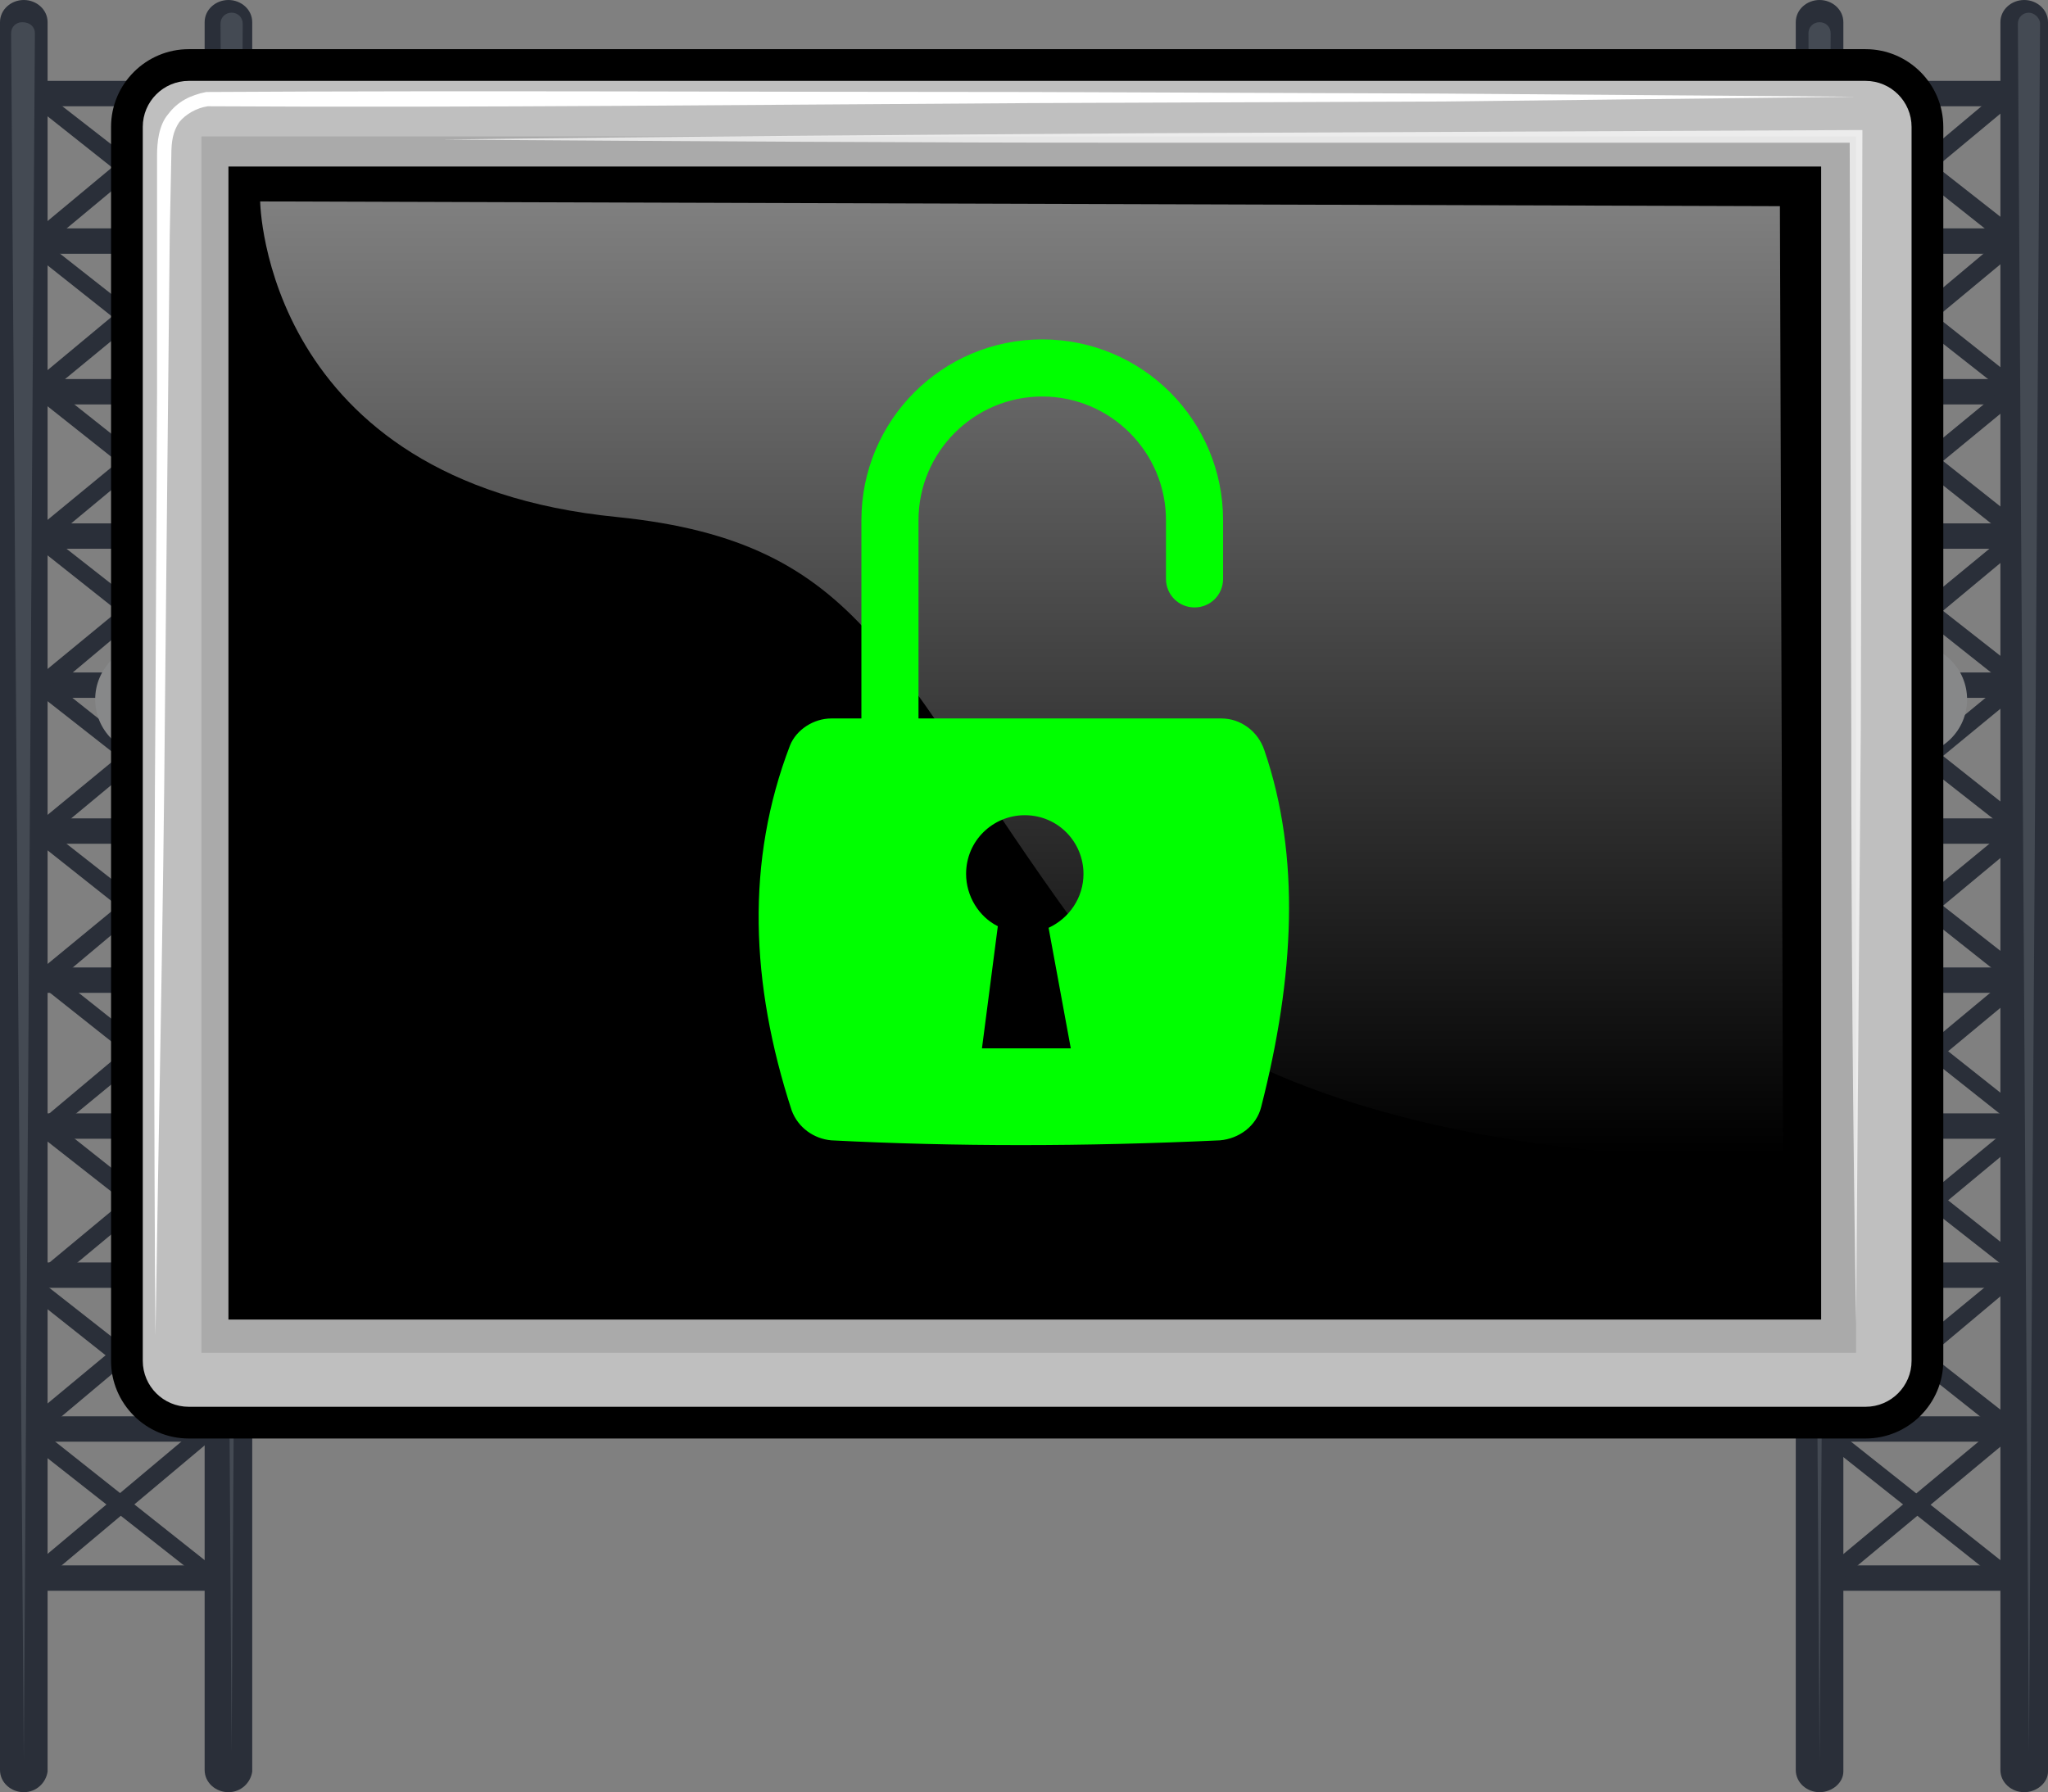 <?xml version="1.0" encoding="utf-8"?>
<!-- Generator: Adobe Illustrator 24.0.2, SVG Export Plug-In . SVG Version: 6.00 Build 0)  -->
<svg version="1.1" id="Layer_1" xmlns="http://www.w3.org/2000/svg" xmlns:xlink="http://www.w3.org/1999/xlink" x="0px" y="0px"
	 viewBox="0 0 129.1 113" style="enable-background:new 0 0 129.1 113;" xml:space="preserve">
<rect x="0" y="0" width="129.1" height="113" fill="#808080" stroke="none"/>
<style type="text/css">
	.st0{fill:#2A2F39;}
	.st1{fill:#444A53;}
	.st2{fill:#878889;}
	.st3{fill:#BFBFBF;}
	.st4{fill:#AAAAAA;}
	.st5{fill:url(#SVGID_1_);}
	.st6{fill:#FFFFFF;}
	.st7{opacity:0.7;fill:#FFFFFF;}
	.st8{fill:#00FF00;}
</style>
<g>
	<g>
		<g>
			<path class="st0" d="M114.7,113c-0.8,0-1.5-0.6-1.5-1.4V1.4c0-0.8,0.7-1.4,1.5-1.4c0.8,0,1.5,0.6,1.5,1.4v110.3
				C116.2,112.4,115.5,113,114.7,113z"/>
		</g>
		<g>
			<path class="st0" d="M127.6,113c-0.8,0-1.5-0.6-1.5-1.4V1.4c0-0.8,0.7-1.4,1.5-1.4s1.5,0.6,1.5,1.4v110.3
				C129.1,112.4,128.4,113,127.6,113z"/>
		</g>
		<g>
			<rect x="115.1" y="5.1" class="st0" width="11.6" height="1.6"/>
		</g>
		<g>
			<rect x="115.3" y="14.4" class="st0" width="11.6" height="1.6"/>
		</g>
		<g>
			<polygon class="st0" points="127,15.9 115.4,6.7 116.2,5.9 127.8,15 			"/>
		</g>
		<g>
			<polygon class="st0" points="115.6,15.9 114.9,15.1 126.1,5.7 126.9,6.5 			"/>
		</g>
		<g>
			<rect x="115.3" y="23.9" class="st0" width="11.6" height="1.6"/>
		</g>
		<g>
			<polygon class="st0" points="127.1,25.3 115.4,16.1 116.2,15.3 127.8,24.5 			"/>
		</g>
		<g>
			<polygon class="st0" points="115.7,25.3 114.9,24.5 126.1,15.1 126.9,16 			"/>
		</g>
		<g>
			<rect x="115.6" y="33" class="st0" width="11.6" height="1.6"/>
		</g>
		<g>
			<polygon class="st0" points="127.4,34.5 115.8,25.3 116.6,24.4 128.2,33.6 			"/>
		</g>
		<g>
			<polygon class="st0" points="116,34.4 115.2,33.6 126.5,24.3 127.3,25.1 			"/>
		</g>
		<g>
			<rect x="115.6" y="42.4" class="st0" width="11.6" height="1.6"/>
		</g>
		<g>
			<polygon class="st0" points="127.4,43.9 115.8,34.7 116.6,33.9 128.2,43 			"/>
		</g>
		<g>
			<polygon class="st0" points="116,43.9 115.2,43 126.5,33.7 127.3,34.5 			"/>
		</g>
		<g>
			<rect x="115.6" y="51.6" class="st0" width="11.6" height="1.6"/>
		</g>
		<g>
			<polygon class="st0" points="127.4,53 115.8,43.9 116.6,43 128.2,52.2 			"/>
		</g>
		<g>
			<polygon class="st0" points="116,53 115.2,52.2 126.5,42.9 127.3,43.7 			"/>
		</g>
		<g>
			<rect x="115.6" y="61" class="st0" width="11.6" height="1.6"/>
		</g>
		<g>
			<polygon class="st0" points="127.4,62.5 115.8,53.3 116.6,52.5 128.2,61.6 			"/>
		</g>
		<g>
			<polygon class="st0" points="116,62.5 115.2,61.6 126.5,52.3 127.3,53.1 			"/>
		</g>
		<g>
			<rect x="116" y="70.2" class="st0" width="11.6" height="1.6"/>
		</g>
		<g>
			<polygon class="st0" points="127.8,71.6 116.2,62.4 116.9,61.6 128.5,70.8 			"/>
		</g>
		<g>
			<polygon class="st0" points="116.4,71.6 115.6,70.8 126.9,61.4 127.6,62.3 			"/>
		</g>
		<g>
			<rect x="116" y="79.6" class="st0" width="11.6" height="1.6"/>
		</g>
		<g>
			<polygon class="st0" points="127.8,81 116.2,71.9 116.9,71 128.5,80.2 			"/>
		</g>
		<g>
			<polygon class="st0" points="116.4,81 115.6,80.2 126.9,70.9 127.6,71.7 			"/>
		</g>
		<g>
			<rect x="114.9" y="89.3" class="st0" width="11.6" height="1.6"/>
		</g>
		<g>
			<polygon class="st0" points="126.7,90.8 115.1,81.6 115.8,80.8 127.4,89.9 			"/>
		</g>
		<g>
			<polygon class="st0" points="115.3,90.8 114.5,89.9 125.8,80.6 126.5,81.4 			"/>
		</g>
		<g>
			<rect x="114.9" y="98.7" class="st0" width="11.6" height="1.6"/>
		</g>
		<g>
			<polygon class="st0" points="126.7,100.2 115.1,91 115.8,90.2 127.4,99.4 			"/>
		</g>
		<g>
			<polygon class="st0" points="115.3,100.2 114.5,99.4 125.8,90 126.6,90.8 			"/>
		</g>
		<path class="st1" d="M115.4,2.1l-0.7,109L114,2.1c0-0.4,0.3-0.7,0.7-0.7C115.1,1.4,115.4,1.7,115.4,2.1L115.4,2.1z"/>
		<path class="st1" d="M128.6,1.5l-0.7,109l-0.7-109c0-0.4,0.3-0.7,0.7-0.7C128.2,0.8,128.6,1.1,128.6,1.5L128.6,1.5z"/>
	</g>
	<circle class="st2" cx="120.5" cy="44.1" r="3.5"/>
	<g>
		<g>
			<path class="st0" d="M1.5,113c-0.8,0-1.5-0.6-1.5-1.4V1.4C0,0.6,0.7,0,1.5,0s1.5,0.6,1.5,1.4v110.3C2.9,112.4,2.3,113,1.5,113z"
				/>
		</g>
		<g>
			<path class="st0" d="M14.4,113c-0.8,0-1.5-0.6-1.5-1.4V1.4c0-0.8,0.7-1.4,1.5-1.4s1.5,0.6,1.5,1.4v110.3
				C15.8,112.4,15.2,113,14.4,113z"/>
		</g>
		<g>
			<rect x="1.8" y="5.1" class="st0" width="11.6" height="1.6"/>
		</g>
		<g>
			<rect x="2" y="14.4" class="st0" width="11.6" height="1.6"/>
		</g>
		<g>
			<polygon class="st0" points="13.8,15.9 2.2,6.7 2.9,5.9 14.6,15 			"/>
		</g>
		<g>
			<polygon class="st0" points="2.4,15.9 1.6,15.1 12.9,5.7 13.7,6.5 			"/>
		</g>
		<g>
			<rect x="2" y="23.9" class="st0" width="11.6" height="1.6"/>
		</g>
		<g>
			<polygon class="st0" points="13.8,25.3 2.2,16.1 2.9,15.3 14.6,24.5 			"/>
		</g>
		<g>
			<polygon class="st0" points="2.4,25.3 1.6,24.5 12.9,15.1 13.7,16 			"/>
		</g>
		<g>
			<rect x="2.4" y="33" class="st0" width="11.6" height="1.6"/>
		</g>
		<g>
			<polygon class="st0" points="14.2,34.5 2.6,25.3 3.3,24.4 14.9,33.6 			"/>
		</g>
		<g>
			<polygon class="st0" points="2.8,34.4 2,33.6 13.3,24.3 14,25.1 			"/>
		</g>
		<g>
			<rect x="2.4" y="42.4" class="st0" width="11.6" height="1.6"/>
		</g>
		<g>
			<polygon class="st0" points="14.2,43.9 2.6,34.7 3.3,33.9 14.9,43 			"/>
		</g>
		<g>
			<polygon class="st0" points="2.8,43.9 2,43 13.3,33.7 14,34.5 			"/>
		</g>
		<g>
			<rect x="2.4" y="51.6" class="st0" width="11.6" height="1.6"/>
		</g>
		<g>
			<polygon class="st0" points="14.2,53 2.6,43.9 3.3,43 14.9,52.2 			"/>
		</g>
		<g>
			<polygon class="st0" points="2.8,53 2,52.2 13.3,42.9 14,43.7 			"/>
		</g>
		<g>
			<rect x="2.4" y="61" class="st0" width="11.6" height="1.6"/>
		</g>
		<g>
			<polygon class="st0" points="14.2,62.5 2.6,53.3 3.3,52.5 14.9,61.6 			"/>
		</g>
		<g>
			<polygon class="st0" points="2.8,62.5 2,61.6 13.3,52.3 14,53.1 			"/>
		</g>
		<g>
			<rect x="2.8" y="70.2" class="st0" width="11.6" height="1.6"/>
		</g>
		<g>
			<polygon class="st0" points="14.5,71.6 2.9,62.4 3.7,61.6 15.3,70.8 			"/>
		</g>
		<g>
			<polygon class="st0" points="3.1,71.6 2.4,70.8 13.6,61.4 14.4,62.3 			"/>
		</g>
		<g>
			<rect x="2.8" y="79.6" class="st0" width="11.6" height="1.6"/>
		</g>
		<g>
			<polygon class="st0" points="14.5,81 2.9,71.9 3.7,71 15.3,80.2 			"/>
		</g>
		<g>
			<polygon class="st0" points="3.2,81 2.4,80.2 13.6,70.9 14.4,71.7 			"/>
		</g>
		<g>
			<rect x="1.7" y="89.3" class="st0" width="11.6" height="1.6"/>
		</g>
		<g>
			<polygon class="st0" points="13.4,90.8 1.8,81.6 2.6,80.8 14.2,89.9 			"/>
		</g>
		<g>
			<polygon class="st0" points="2.1,90.8 1.3,89.9 12.5,80.6 13.3,81.4 			"/>
		</g>
		<g>
			<rect x="1.7" y="98.7" class="st0" width="11.6" height="1.6"/>
		</g>
		<g>
			<polygon class="st0" points="13.5,100.2 1.8,91 2.6,90.2 14.2,99.4 			"/>
		</g>
		<g>
			<polygon class="st0" points="2.1,100.2 1.3,99.4 12.5,90 13.3,90.8 			"/>
		</g>
		<path class="st1" d="M2.2,2.1L1.5,111L0.7,2.1c0-0.4,0.3-0.7,0.7-0.7C1.9,1.4,2.2,1.7,2.2,2.1L2.2,2.1z"/>
		<path class="st1" d="M15.3,1.5l-0.7,109l-0.7-109c0-0.4,0.3-0.7,0.7-0.7C15,0.8,15.3,1.1,15.3,1.5L15.3,1.5z"/>
	</g>
	<circle class="st2" cx="9.5" cy="44.1" r="3.5"/>
	<g>
		<path class="st3" d="M11.9,89.7C9.7,89.7,8,88,8,85.8V8c0-2.2,1.8-3.9,3.9-3.9h105.7c2.2,0,3.9,1.8,3.9,3.9v77.8
			c0,2.2-1.8,3.9-3.9,3.9H11.9z"/>
		<path d="M117.6,5.1c1.6,0,2.9,1.3,2.9,2.9v77.8c0,1.6-1.3,2.9-2.9,2.9H11.9c-1.6,0-2.9-1.3-2.9-2.9V8c0-1.6,1.3-2.9,2.9-2.9H117.6
			 M117.6,3.1H11.9C9.2,3.1,7,5.3,7,8v77.8c0,2.7,2.2,4.9,4.9,4.9h105.7c2.7,0,4.9-2.2,4.9-4.9V8C122.5,5.3,120.3,3.1,117.6,3.1
			L117.6,3.1z"/>
	</g>
	<rect x="12.7" y="8.6" class="st4" width="104.3" height="76.7"/>
	<rect x="14.4" y="10.5" width="100.4" height="72.7"/>
	<linearGradient id="SVGID_1_" gradientUnits="userSpaceOnUse" x1="64.394" y1="73.059" x2="64.394" y2="12.683">
		<stop  offset="4.618227e-03" style="stop-color:#FFFFFF;stop-opacity:0"/>
		<stop  offset="1" style="stop-color:#FFFFFF;stop-opacity:0.5"/>
	</linearGradient>
	<path class="st5" d="M16.4,12.7l95.8,0.3l0.2,60c0,0-32.8,1.5-44.6-14.7S54.6,34.2,38.9,32.6C16.6,30.4,16.4,12.7,16.4,12.7z"/>
	<path class="st6" d="M117,6.1L91,6.4L65,6.5C47.7,6.6,30.3,6.8,13,6.7l0.1,0c-0.7,0.1-1.4,0.5-1.8,1c-0.4,0.6-0.5,1.2-0.5,2.1
		l-0.1,5l-0.1,9.9l-0.2,19.8C10.3,57.7,10,71,9.8,84.2C9.7,71,9.7,57.7,9.8,44.5l0.1-19.8l0-9.9l0-5c0-0.8,0.1-1.9,0.7-2.6
		C11.2,6.4,12,6,13,5.8l0,0l0,0c17.3-0.1,34.6,0,52,0l26,0.1L117,6.1z"/>
	<path class="st7" d="M117,8.2L72.4,8.4C57.6,8.5,42.7,8.6,27.9,8.8C42.7,8.9,57.6,9,72.4,9l44.2,0l0.1,37c0,12.5,0.1,24.9,0.3,37.4
		c0.1-12.5,0.2-24.9,0.3-37.4l0.1-37.4l0-0.4L117,8.2z"/>
</g>
<g>
	<path class="st8" d="M79.7,47.3c-0.4-1.2-1.5-2-2.7-2H52.4c-1.1,0-2.2,0.7-2.6,1.7c-2.8,7.3-2.5,15,0.1,23c0.4,1.1,1.4,1.8,2.5,1.9
		c7.8,0.4,15.9,0.4,24.5,0c1.2-0.1,2.3-0.9,2.6-2.1C81.6,61.6,82,54,79.7,47.3z M67.5,66.1h-5.6l1-7.7c-1.2-0.6-2-1.9-2-3.3
		c0-2.1,1.7-3.7,3.7-3.7c2.1,0,3.7,1.7,3.7,3.7c0,1.5-0.9,2.8-2.2,3.4L67.5,66.1z"/>
	<g>
		<path class="st8" d="M57.8,55.8c-0.6,0-1.1-0.3-1.5-0.8c-1.3-1.9-2-4.1-2-6.5V32.8c0-6.3,5.1-11.4,11.4-11.4s11.4,5.1,11.4,11.4
			v3.7c0,1-0.8,1.8-1.8,1.8s-1.8-0.8-1.8-1.8v-3.7c0-4.3-3.5-7.8-7.8-7.8c-4.3,0-7.8,3.5-7.8,7.8v15.7c0,1.6,0.5,3.1,1.4,4.4
			c0.6,0.8,0.4,1.9-0.5,2.5C58.6,55.7,58.2,55.8,57.8,55.8z"/>
	</g>
</g>
</svg>

